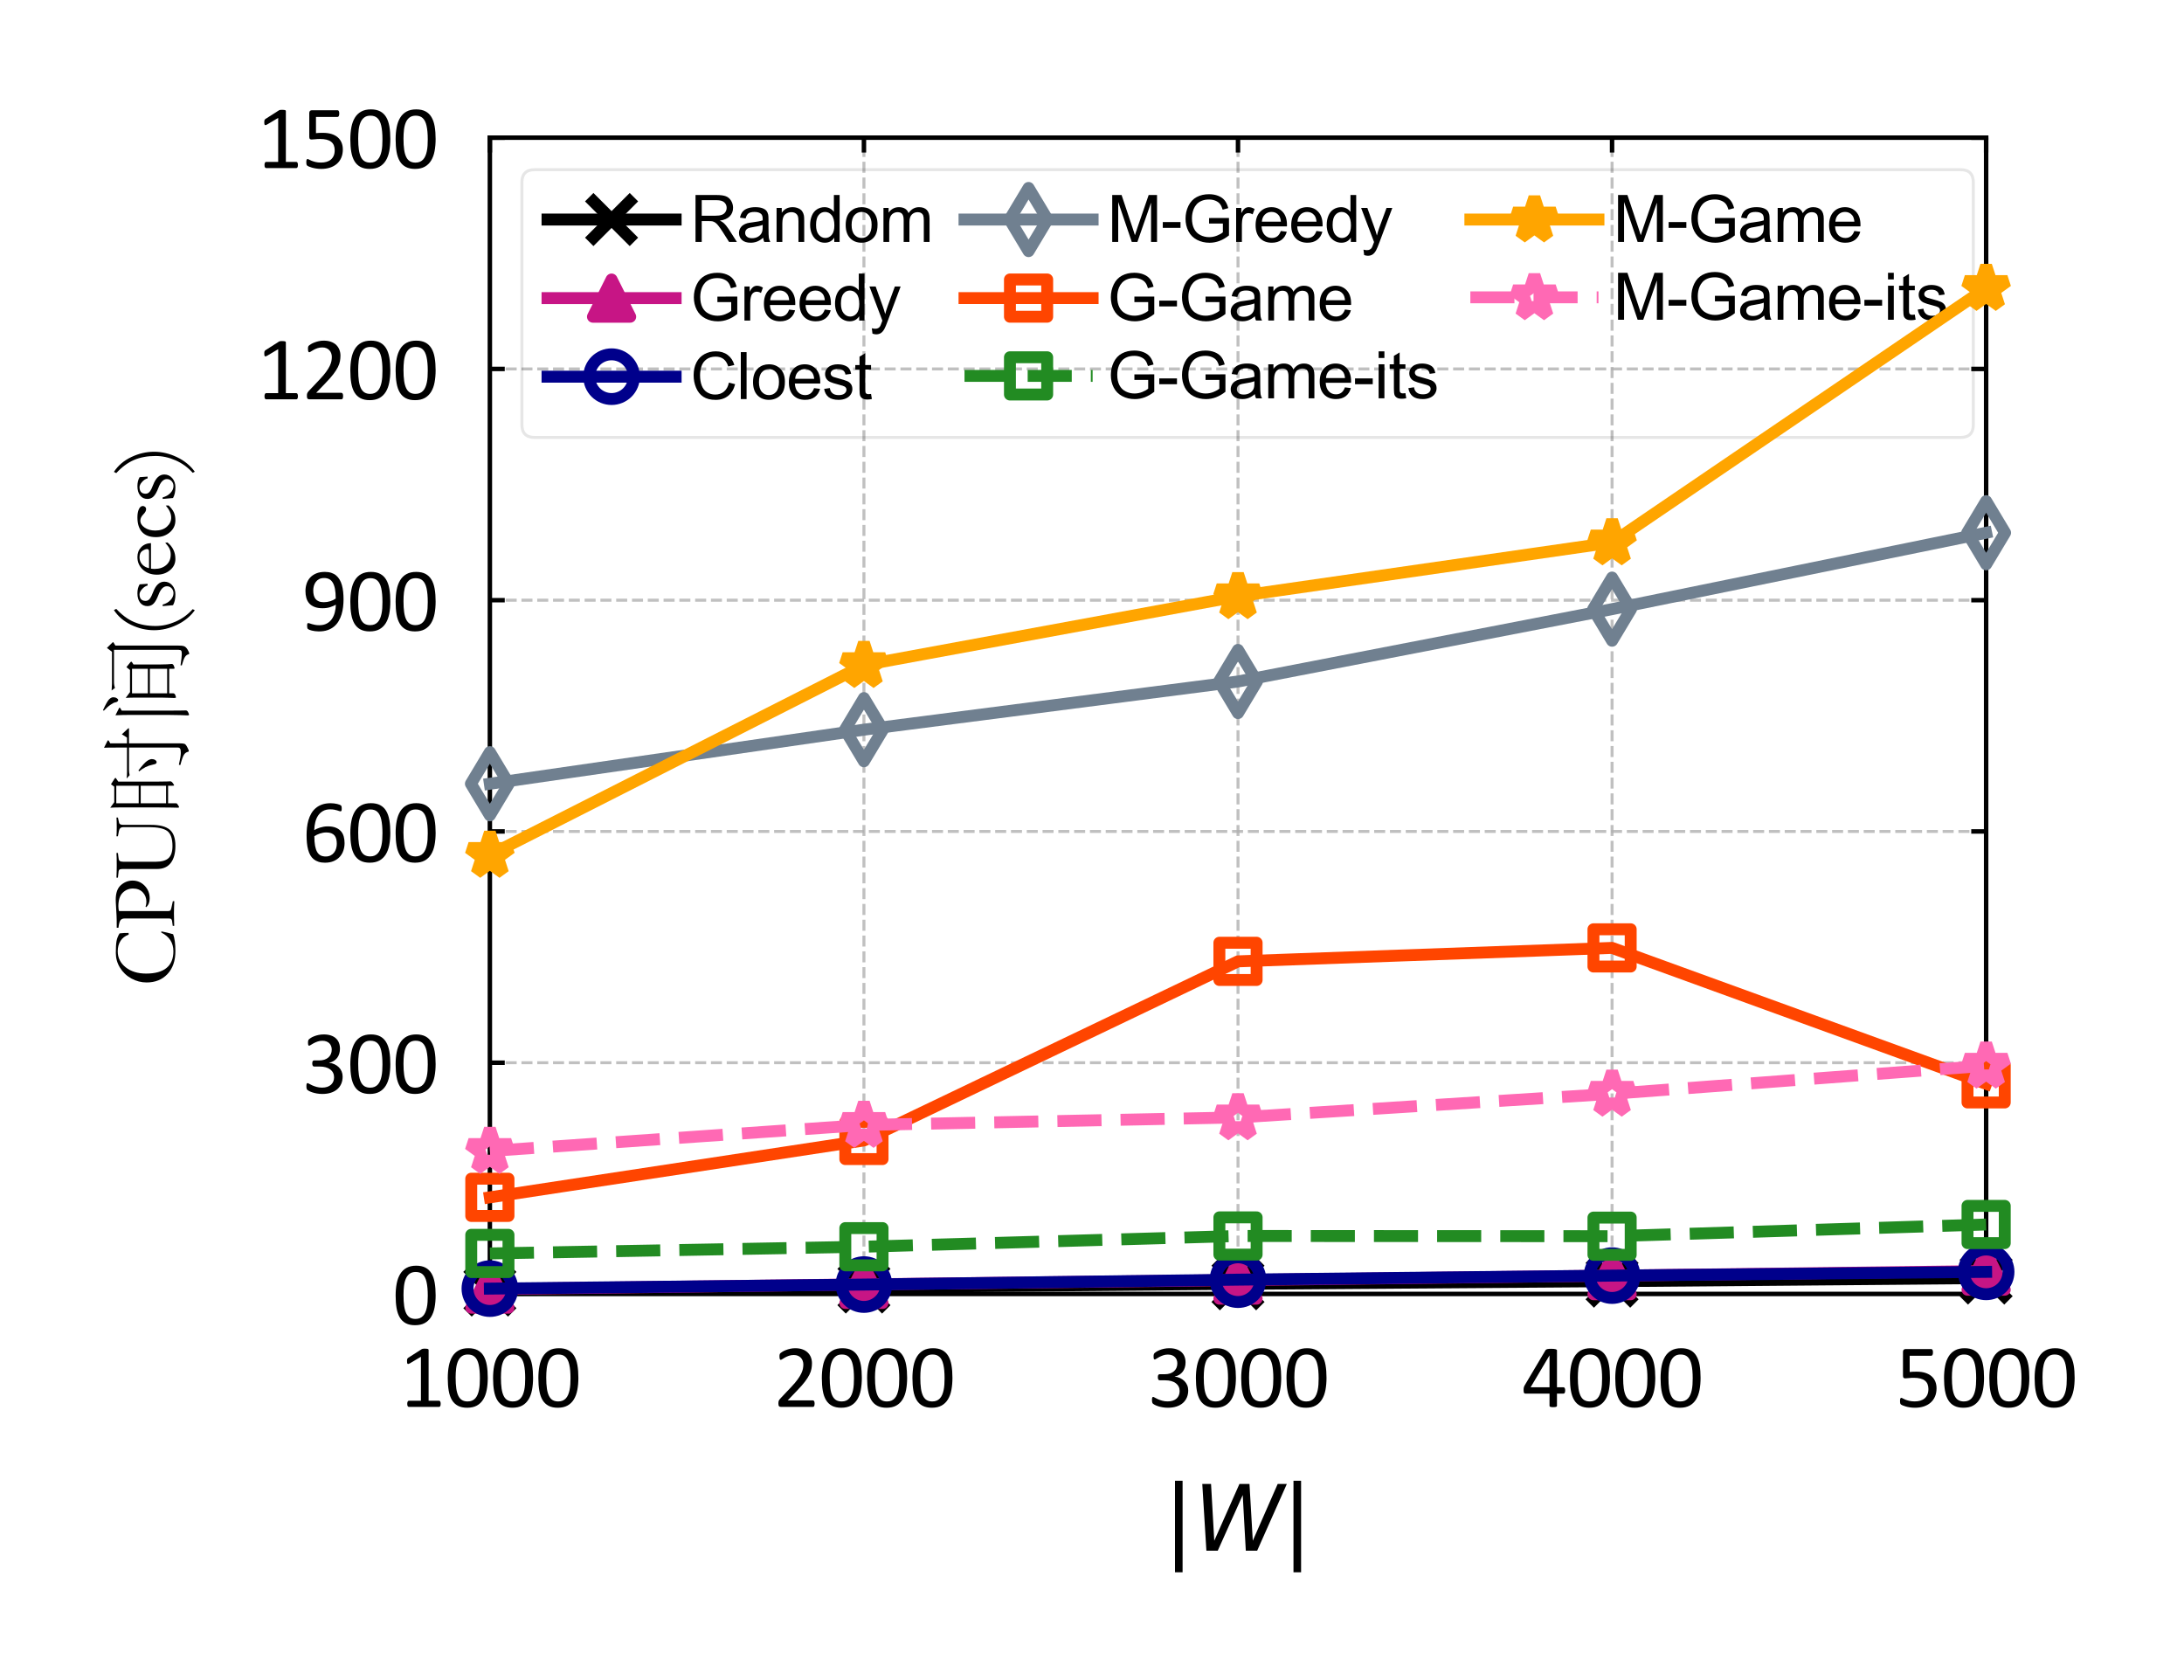 <?xml version="1.0" encoding="utf-8" standalone="no"?>
<!DOCTYPE svg PUBLIC "-//W3C//DTD SVG 1.1//EN"
  "http://www.w3.org/Graphics/SVG/1.1/DTD/svg11.dtd">
<svg xmlns:xlink="http://www.w3.org/1999/xlink" width="146.605pt" height="112.764pt" viewBox="0 0 146.605 112.764" xmlns="http://www.w3.org/2000/svg" version="1.1">
 <defs>
  <style type="text/css">*{stroke-linejoin: round; stroke-linecap: butt}</style>
 </defs>
 <g id="figure_1">
  <g id="patch_1">
   <path d="M 0 112.764 
L 146.605 112.764 
L 146.605 0 
L 0 0 
z
" style="fill: #ffffff"/>
  </g>
  <g id="axes_1">
   <g id="patch_2">
    <path d="M 32.883 86.856 
L 133.323 86.856 
L 133.323 9.24 
L 32.883 9.24 
z
" style="fill: #ffffff"/>
   </g>
   <g id="matplotlib.axis_1">
    <g id="xtick_1">
     <g id="line2d_1">
      <path d="M 32.883 86.856 
L 32.883 9.24 
" clip-path="url(#pe451ae0976)" style="fill: none; stroke-dasharray: 0.74,0.32; stroke-dashoffset: 0; stroke: #b0b0b0; stroke-opacity: 0.8; stroke-width: 0.2"/>
     </g>
     <g id="line2d_2">
      <defs>
       <path id="mfaa10e3df4" d="M 0 0 
L 0 -1 
" style="stroke: #000000; stroke-width: 0.3"/>
      </defs>
      <g>
       <use xlink:href="#mfaa10e3df4" x="32.883" y="86.856" style="stroke: #000000; stroke-width: 0.3"/>
      </g>
     </g>
     <g id="line2d_3">
      <defs>
       <path id="m5ce1517433" d="M 0 0 
L 0 1 
" style="stroke: #000000; stroke-width: 0.3"/>
      </defs>
      <g>
       <use xlink:href="#m5ce1517433" x="32.883" y="9.24" style="stroke: #000000; stroke-width: 0.3"/>
      </g>
     </g>
     <g id="text_1">
      <!-- 1000 -->
      <g transform="translate(26.8 94.437)scale(0.06 -0.06)">
       <defs>
        <path id="Calibri-31" d="M 2897 213 
Q 2897 153 2887 112 
Q 2878 72 2862 47 
Q 2847 22 2826 11 
Q 2806 0 2784 0 
L 672 0 
Q 650 0 631 11 
Q 613 22 595 47 
Q 578 72 568 112 
Q 559 153 559 213 
Q 559 269 568 309 
Q 578 350 592 376 
Q 606 403 626 417 
Q 647 431 672 431 
L 1516 431 
L 1516 3506 
L 734 3041 
Q 675 3009 639 3003 
Q 603 2997 581 3017 
Q 559 3038 551 3084 
Q 544 3131 544 3203 
Q 544 3256 548 3293 
Q 553 3331 562 3356 
Q 572 3381 589 3400 
Q 606 3419 634 3438 
L 1566 4034 
Q 1578 4044 1597 4050 
Q 1616 4056 1644 4062 
Q 1672 4069 1709 4070 
Q 1747 4072 1803 4072 
Q 1878 4072 1928 4065 
Q 1978 4059 2006 4048 
Q 2034 4038 2043 4020 
Q 2053 4003 2053 3984 
L 2053 431 
L 2784 431 
Q 2809 431 2831 417 
Q 2853 403 2867 376 
Q 2881 350 2889 309 
Q 2897 269 2897 213 
z
" transform="scale(0.016)"/>
        <path id="Calibri-30" d="M 3022 2031 
Q 3022 1566 2948 1181 
Q 2875 797 2704 520 
Q 2534 244 2259 92 
Q 1984 -59 1581 -59 
Q 1200 -59 939 77 
Q 678 213 518 477 
Q 359 741 292 1127 
Q 225 1513 225 2013 
Q 225 2475 300 2861 
Q 375 3247 544 3523 
Q 713 3800 988 3951 
Q 1263 4103 1663 4103 
Q 2047 4103 2308 3967 
Q 2569 3831 2728 3567 
Q 2888 3303 2955 2917 
Q 3022 2531 3022 2031 
z
M 2472 1994 
Q 2472 2297 2450 2537 
Q 2428 2778 2386 2962 
Q 2344 3147 2276 3280 
Q 2209 3413 2115 3498 
Q 2022 3584 1901 3623 
Q 1781 3663 1631 3663 
Q 1366 3663 1200 3538 
Q 1034 3413 939 3194 
Q 844 2975 809 2681 
Q 775 2388 775 2050 
Q 775 1597 822 1280 
Q 869 963 970 763 
Q 1072 563 1230 472 
Q 1388 381 1613 381 
Q 1788 381 1920 437 
Q 2053 494 2148 598 
Q 2244 703 2306 850 
Q 2369 997 2406 1175 
Q 2444 1353 2458 1561 
Q 2472 1769 2472 1994 
z
" transform="scale(0.016)"/>
       </defs>
       <use xlink:href="#Calibri-31"/>
       <use xlink:href="#Calibri-30" x="50.684"/>
       <use xlink:href="#Calibri-30" x="101.367"/>
       <use xlink:href="#Calibri-30" x="152.051"/>
      </g>
     </g>
    </g>
    <g id="xtick_2">
     <g id="line2d_4">
      <path d="M 57.993 86.856 
L 57.993 9.24 
" clip-path="url(#pe451ae0976)" style="fill: none; stroke-dasharray: 0.74,0.32; stroke-dashoffset: 0; stroke: #b0b0b0; stroke-opacity: 0.8; stroke-width: 0.2"/>
     </g>
     <g id="line2d_5">
      <g>
       <use xlink:href="#mfaa10e3df4" x="57.993" y="86.856" style="stroke: #000000; stroke-width: 0.3"/>
      </g>
     </g>
     <g id="line2d_6">
      <g>
       <use xlink:href="#m5ce1517433" x="57.993" y="9.24" style="stroke: #000000; stroke-width: 0.3"/>
      </g>
     </g>
     <g id="text_2">
      <!-- 2000 -->
      <g transform="translate(51.91 94.437)scale(0.06 -0.06)">
       <defs>
        <path id="Calibri-32" d="M 2888 231 
Q 2888 175 2880 131 
Q 2872 88 2858 58 
Q 2844 28 2820 14 
Q 2797 0 2769 0 
L 534 0 
Q 491 0 458 11 
Q 425 22 401 47 
Q 378 72 367 119 
Q 356 166 356 234 
Q 356 297 361 344 
Q 366 391 381 427 
Q 397 463 420 498 
Q 444 534 481 575 
L 1266 1406 
Q 1538 1694 1702 1922 
Q 1866 2150 1955 2337 
Q 2044 2525 2072 2678 
Q 2100 2831 2100 2966 
Q 2100 3100 2056 3220 
Q 2013 3341 1930 3431 
Q 1847 3522 1722 3575 
Q 1597 3628 1434 3628 
Q 1244 3628 1092 3575 
Q 941 3522 827 3459 
Q 713 3397 636 3344 
Q 559 3291 522 3291 
Q 500 3291 483 3303 
Q 466 3316 455 3344 
Q 444 3372 437 3419 
Q 431 3466 431 3531 
Q 431 3578 434 3612 
Q 438 3647 445 3672 
Q 453 3697 465 3719 
Q 478 3741 515 3773 
Q 553 3806 645 3862 
Q 738 3919 877 3973 
Q 1016 4028 1183 4065 
Q 1350 4103 1534 4103 
Q 1828 4103 2048 4020 
Q 2269 3938 2414 3794 
Q 2559 3650 2631 3459 
Q 2703 3269 2703 3053 
Q 2703 2859 2668 2667 
Q 2634 2475 2523 2251 
Q 2413 2028 2203 1754 
Q 1994 1481 1647 1125 
L 1006 456 
L 2766 456 
Q 2791 456 2814 442 
Q 2838 428 2855 400 
Q 2872 372 2880 330 
Q 2888 288 2888 231 
z
" transform="scale(0.016)"/>
       </defs>
       <use xlink:href="#Calibri-32"/>
       <use xlink:href="#Calibri-30" x="50.684"/>
       <use xlink:href="#Calibri-30" x="101.367"/>
       <use xlink:href="#Calibri-30" x="152.051"/>
      </g>
     </g>
    </g>
    <g id="xtick_3">
     <g id="line2d_7">
      <path d="M 83.103 86.856 
L 83.103 9.24 
" clip-path="url(#pe451ae0976)" style="fill: none; stroke-dasharray: 0.74,0.32; stroke-dashoffset: 0; stroke: #b0b0b0; stroke-opacity: 0.8; stroke-width: 0.2"/>
     </g>
     <g id="line2d_8">
      <g>
       <use xlink:href="#mfaa10e3df4" x="83.103" y="86.856" style="stroke: #000000; stroke-width: 0.3"/>
      </g>
     </g>
     <g id="line2d_9">
      <g>
       <use xlink:href="#m5ce1517433" x="83.103" y="9.24" style="stroke: #000000; stroke-width: 0.3"/>
      </g>
     </g>
     <g id="text_3">
      <!-- 3000 -->
      <g transform="translate(77.02 94.437)scale(0.06 -0.06)">
       <defs>
        <path id="Calibri-33" d="M 2856 1156 
Q 2856 878 2759 654 
Q 2663 431 2481 272 
Q 2300 113 2034 27 
Q 1769 -59 1434 -59 
Q 1231 -59 1054 -26 
Q 878 6 740 51 
Q 603 97 512 145 
Q 422 194 398 216 
Q 375 238 362 259 
Q 350 281 340 312 
Q 331 344 326 389 
Q 322 434 322 500 
Q 322 613 344 656 
Q 366 700 406 700 
Q 434 700 517 650 
Q 600 600 729 542 
Q 859 484 1032 434 
Q 1206 384 1419 384 
Q 1625 384 1781 437 
Q 1938 491 2044 587 
Q 2150 684 2203 817 
Q 2256 950 2256 1106 
Q 2256 1278 2189 1415 
Q 2122 1553 1992 1653 
Q 1863 1753 1673 1806 
Q 1484 1859 1244 1859 
L 859 1859 
Q 834 1859 811 1870 
Q 788 1881 770 1906 
Q 753 1931 742 1972 
Q 731 2013 731 2078 
Q 731 2138 740 2177 
Q 750 2216 767 2239 
Q 784 2263 806 2273 
Q 828 2284 856 2284 
L 1209 2284 
Q 1416 2284 1580 2337 
Q 1744 2391 1858 2491 
Q 1972 2591 2033 2730 
Q 2094 2869 2094 3041 
Q 2094 3166 2053 3280 
Q 2013 3394 1931 3478 
Q 1850 3563 1723 3611 
Q 1597 3659 1431 3659 
Q 1250 3659 1098 3604 
Q 947 3550 828 3487 
Q 709 3425 631 3370 
Q 553 3316 522 3316 
Q 500 3316 483 3323 
Q 466 3331 455 3354 
Q 444 3378 439 3420 
Q 434 3463 434 3531 
Q 434 3578 437 3614 
Q 441 3650 450 3676 
Q 459 3703 471 3725 
Q 484 3747 514 3776 
Q 544 3806 634 3862 
Q 725 3919 858 3973 
Q 991 4028 1164 4065 
Q 1338 4103 1538 4103 
Q 1819 4103 2031 4031 
Q 2244 3959 2386 3828 
Q 2528 3697 2598 3514 
Q 2669 3331 2669 3109 
Q 2669 2919 2619 2755 
Q 2569 2591 2472 2464 
Q 2375 2338 2234 2248 
Q 2094 2159 1909 2125 
L 1909 2119 
Q 2119 2097 2292 2014 
Q 2466 1931 2591 1806 
Q 2716 1681 2786 1514 
Q 2856 1347 2856 1156 
z
" transform="scale(0.016)"/>
       </defs>
       <use xlink:href="#Calibri-33"/>
       <use xlink:href="#Calibri-30" x="50.684"/>
       <use xlink:href="#Calibri-30" x="101.367"/>
       <use xlink:href="#Calibri-30" x="152.051"/>
      </g>
     </g>
    </g>
    <g id="xtick_4">
     <g id="line2d_10">
      <path d="M 108.213 86.856 
L 108.213 9.24 
" clip-path="url(#pe451ae0976)" style="fill: none; stroke-dasharray: 0.74,0.32; stroke-dashoffset: 0; stroke: #b0b0b0; stroke-opacity: 0.8; stroke-width: 0.2"/>
     </g>
     <g id="line2d_11">
      <g>
       <use xlink:href="#mfaa10e3df4" x="108.213" y="86.856" style="stroke: #000000; stroke-width: 0.3"/>
      </g>
     </g>
     <g id="line2d_12">
      <g>
       <use xlink:href="#m5ce1517433" x="108.213" y="9.24" style="stroke: #000000; stroke-width: 0.3"/>
      </g>
     </g>
     <g id="text_4">
      <!-- 4000 -->
      <g transform="translate(102.13 94.437)scale(0.06 -0.06)">
       <defs>
        <path id="Calibri-34" d="M 3059 1150 
Q 3059 1047 3028 987 
Q 2997 928 2941 928 
L 2484 928 
L 2484 78 
Q 2484 53 2471 36 
Q 2459 19 2428 6 
Q 2397 -6 2347 -12 
Q 2297 -19 2219 -19 
Q 2144 -19 2094 -12 
Q 2044 -6 2014 6 
Q 1984 19 1973 36 
Q 1963 53 1963 78 
L 1963 928 
L 294 928 
Q 256 928 231 937 
Q 206 947 186 972 
Q 166 997 158 1044 
Q 150 1091 150 1166 
Q 150 1225 153 1272 
Q 156 1319 165 1358 
Q 175 1397 190 1433 
Q 206 1469 228 1509 
L 1684 3966 
Q 1700 3991 1729 4009 
Q 1759 4028 1806 4040 
Q 1853 4053 1922 4058 
Q 1991 4063 2084 4063 
Q 2188 4063 2264 4055 
Q 2341 4047 2387 4034 
Q 2434 4022 2459 4001 
Q 2484 3981 2484 3953 
L 2484 1372 
L 2941 1372 
Q 2994 1372 3026 1317 
Q 3059 1263 3059 1150 
z
M 1963 3591 
L 1956 3591 
L 641 1372 
L 1963 1372 
L 1963 3591 
z
" transform="scale(0.016)"/>
       </defs>
       <use xlink:href="#Calibri-34"/>
       <use xlink:href="#Calibri-30" x="50.684"/>
       <use xlink:href="#Calibri-30" x="101.367"/>
       <use xlink:href="#Calibri-30" x="152.051"/>
      </g>
     </g>
    </g>
    <g id="xtick_5">
     <g id="line2d_13">
      <path d="M 133.323 86.856 
L 133.323 9.24 
" clip-path="url(#pe451ae0976)" style="fill: none; stroke-dasharray: 0.74,0.32; stroke-dashoffset: 0; stroke: #b0b0b0; stroke-opacity: 0.8; stroke-width: 0.2"/>
     </g>
     <g id="line2d_14">
      <g>
       <use xlink:href="#mfaa10e3df4" x="133.323" y="86.856" style="stroke: #000000; stroke-width: 0.3"/>
      </g>
     </g>
     <g id="line2d_15">
      <g>
       <use xlink:href="#m5ce1517433" x="133.323" y="9.24" style="stroke: #000000; stroke-width: 0.3"/>
      </g>
     </g>
     <g id="text_5">
      <!-- 5000 -->
      <g transform="translate(127.24 94.437)scale(0.06 -0.06)">
       <defs>
        <path id="Calibri-35" d="M 2869 1300 
Q 2869 975 2759 722 
Q 2650 469 2450 295 
Q 2250 122 1973 31 
Q 1697 -59 1359 -59 
Q 1172 -59 1003 -32 
Q 834 -6 703 33 
Q 572 72 487 109 
Q 403 147 379 169 
Q 356 191 347 209 
Q 338 228 330 254 
Q 322 281 319 322 
Q 316 363 316 419 
Q 316 472 320 514 
Q 325 556 337 582 
Q 350 609 367 621 
Q 384 634 406 634 
Q 438 634 503 595 
Q 569 556 680 511 
Q 791 466 955 425 
Q 1119 384 1344 384 
Q 1553 384 1728 434 
Q 1903 484 2029 590 
Q 2156 697 2228 858 
Q 2300 1019 2300 1250 
Q 2300 1444 2239 1592 
Q 2178 1741 2051 1839 
Q 1925 1938 1731 1986 
Q 1538 2034 1269 2034 
Q 1078 2034 940 2015 
Q 803 1997 684 1997 
Q 597 1997 559 2037 
Q 522 2078 522 2194 
L 522 3841 
Q 522 3944 570 3994 
Q 619 4044 709 4044 
L 2500 4044 
Q 2525 4044 2548 4030 
Q 2572 4016 2587 3987 
Q 2603 3959 2611 3915 
Q 2619 3872 2619 3813 
Q 2619 3700 2587 3637 
Q 2556 3575 2500 3575 
L 991 3575 
L 991 2441 
Q 1100 2456 1214 2459 
Q 1328 2463 1478 2463 
Q 1825 2463 2084 2380 
Q 2344 2297 2517 2145 
Q 2691 1994 2780 1778 
Q 2869 1563 2869 1300 
z
" transform="scale(0.016)"/>
       </defs>
       <use xlink:href="#Calibri-35"/>
       <use xlink:href="#Calibri-30" x="50.684"/>
       <use xlink:href="#Calibri-30" x="101.367"/>
       <use xlink:href="#Calibri-30" x="152.051"/>
      </g>
     </g>
    </g>
    <g id="text_6">
     <!-- $|W|$ -->
     <g transform="translate(78.093 104.124)scale(0.06 -0.06)">
      <defs>
       <path id="DejaVuSans-7c" d="M 1344 4891 
L 1344 -1509 
L 813 -1509 
L 813 4891 
L 1344 4891 
z
" transform="scale(0.016)"/>
       <path id="DejaVuSans-Oblique-57" d="M 616 4666 
L 1228 4666 
L 1453 697 
L 3213 4666 
L 3916 4666 
L 4147 697 
L 5888 4666 
L 6528 4666 
L 4453 0 
L 3659 0 
L 3444 3891 
L 1697 0 
L 903 0 
L 616 4666 
z
" transform="scale(0.016)"/>
      </defs>
      <use xlink:href="#DejaVuSans-7c" transform="translate(0 0.578)"/>
      <use xlink:href="#DejaVuSans-Oblique-57" transform="translate(33.691 0.578)"/>
      <use xlink:href="#DejaVuSans-7c" transform="translate(132.568 0.578)"/>
     </g>
    </g>
   </g>
   <g id="matplotlib.axis_2">
    <g id="ytick_1">
     <g id="line2d_16">
      <path d="M 32.883 86.856 
L 133.323 86.856 
" clip-path="url(#pe451ae0976)" style="fill: none; stroke-dasharray: 0.74,0.32; stroke-dashoffset: 0; stroke: #b0b0b0; stroke-opacity: 0.8; stroke-width: 0.2"/>
     </g>
     <g id="line2d_17">
      <defs>
       <path id="m664a6b91d7" d="M 0 0 
L 1 0 
" style="stroke: #000000; stroke-width: 0.3"/>
      </defs>
      <g>
       <use xlink:href="#m664a6b91d7" x="32.883" y="86.856" style="stroke: #000000; stroke-width: 0.3"/>
      </g>
     </g>
     <g id="line2d_18">
      <defs>
       <path id="me63409391e" d="M 0 0 
L -1 0 
" style="stroke: #000000; stroke-width: 0.3"/>
      </defs>
      <g>
       <use xlink:href="#me63409391e" x="133.323" y="86.856" style="stroke: #000000; stroke-width: 0.3"/>
      </g>
     </g>
     <g id="text_7">
      <!-- 0 -->
      <g transform="translate(26.342 88.897)scale(0.06 -0.06)">
       <use xlink:href="#Calibri-30"/>
      </g>
     </g>
    </g>
    <g id="ytick_2">
     <g id="line2d_19">
      <path d="M 32.883 71.333 
L 133.323 71.333 
" clip-path="url(#pe451ae0976)" style="fill: none; stroke-dasharray: 0.74,0.32; stroke-dashoffset: 0; stroke: #b0b0b0; stroke-opacity: 0.8; stroke-width: 0.2"/>
     </g>
     <g id="line2d_20">
      <g>
       <use xlink:href="#m664a6b91d7" x="32.883" y="71.333" style="stroke: #000000; stroke-width: 0.3"/>
      </g>
     </g>
     <g id="line2d_21">
      <g>
       <use xlink:href="#me63409391e" x="133.323" y="71.333" style="stroke: #000000; stroke-width: 0.3"/>
      </g>
     </g>
     <g id="text_8">
      <!-- 300 -->
      <g transform="translate(20.259 73.374)scale(0.06 -0.06)">
       <use xlink:href="#Calibri-33"/>
       <use xlink:href="#Calibri-30" x="50.684"/>
       <use xlink:href="#Calibri-30" x="101.367"/>
      </g>
     </g>
    </g>
    <g id="ytick_3">
     <g id="line2d_22">
      <path d="M 32.883 55.81 
L 133.323 55.81 
" clip-path="url(#pe451ae0976)" style="fill: none; stroke-dasharray: 0.74,0.32; stroke-dashoffset: 0; stroke: #b0b0b0; stroke-opacity: 0.8; stroke-width: 0.2"/>
     </g>
     <g id="line2d_23">
      <g>
       <use xlink:href="#m664a6b91d7" x="32.883" y="55.81" style="stroke: #000000; stroke-width: 0.3"/>
      </g>
     </g>
     <g id="line2d_24">
      <g>
       <use xlink:href="#me63409391e" x="133.323" y="55.81" style="stroke: #000000; stroke-width: 0.3"/>
      </g>
     </g>
     <g id="text_9">
      <!-- 600 -->
      <g transform="translate(20.259 57.851)scale(0.06 -0.06)">
       <defs>
        <path id="Calibri-36" d="M 2991 1309 
Q 2991 1044 2909 795 
Q 2828 547 2659 358 
Q 2491 169 2231 55 
Q 1972 -59 1619 -59 
Q 1366 -59 1172 3 
Q 978 66 834 181 
Q 691 297 595 465 
Q 500 634 442 850 
Q 384 1066 359 1322 
Q 334 1578 334 1872 
Q 334 2131 362 2397 
Q 391 2663 462 2909 
Q 534 3156 657 3373 
Q 781 3591 967 3752 
Q 1153 3913 1412 4006 
Q 1672 4100 2016 4100 
Q 2131 4100 2250 4086 
Q 2369 4072 2469 4048 
Q 2569 4025 2637 3997 
Q 2706 3969 2728 3951 
Q 2750 3934 2761 3914 
Q 2772 3894 2778 3870 
Q 2784 3847 2787 3817 
Q 2791 3788 2791 3744 
Q 2791 3688 2789 3647 
Q 2788 3606 2777 3581 
Q 2766 3556 2748 3543 
Q 2731 3531 2703 3531 
Q 2669 3531 2609 3553 
Q 2550 3575 2465 3601 
Q 2381 3628 2261 3650 
Q 2141 3672 1981 3672 
Q 1691 3672 1481 3553 
Q 1272 3434 1139 3234 
Q 1006 3034 942 2770 
Q 878 2506 869 2219 
Q 950 2266 1051 2312 
Q 1153 2359 1273 2396 
Q 1394 2434 1528 2457 
Q 1663 2481 1816 2481 
Q 2144 2481 2369 2392 
Q 2594 2303 2733 2145 
Q 2872 1988 2931 1773 
Q 2991 1559 2991 1309 
z
M 2447 1259 
Q 2447 1441 2411 1589 
Q 2375 1738 2290 1841 
Q 2206 1944 2065 2000 
Q 1925 2056 1719 2056 
Q 1603 2056 1487 2036 
Q 1372 2016 1264 1980 
Q 1156 1944 1057 1895 
Q 959 1847 878 1791 
Q 878 1388 929 1116 
Q 981 844 1079 680 
Q 1178 516 1325 445 
Q 1472 375 1669 375 
Q 1869 375 2016 450 
Q 2163 525 2259 651 
Q 2356 778 2401 936 
Q 2447 1094 2447 1259 
z
" transform="scale(0.016)"/>
       </defs>
       <use xlink:href="#Calibri-36"/>
       <use xlink:href="#Calibri-30" x="50.684"/>
       <use xlink:href="#Calibri-30" x="101.367"/>
      </g>
     </g>
    </g>
    <g id="ytick_4">
     <g id="line2d_25">
      <path d="M 32.883 40.287 
L 133.323 40.287 
" clip-path="url(#pe451ae0976)" style="fill: none; stroke-dasharray: 0.74,0.32; stroke-dashoffset: 0; stroke: #b0b0b0; stroke-opacity: 0.8; stroke-width: 0.2"/>
     </g>
     <g id="line2d_26">
      <g>
       <use xlink:href="#m664a6b91d7" x="32.883" y="40.287" style="stroke: #000000; stroke-width: 0.3"/>
      </g>
     </g>
     <g id="line2d_27">
      <g>
       <use xlink:href="#me63409391e" x="133.323" y="40.287" style="stroke: #000000; stroke-width: 0.3"/>
      </g>
     </g>
     <g id="text_10">
      <!-- 900 -->
      <g transform="translate(20.259 42.327)scale(0.06 -0.06)">
       <defs>
        <path id="Calibri-39" d="M 2919 2181 
Q 2919 1919 2887 1650 
Q 2856 1381 2781 1132 
Q 2706 884 2579 667 
Q 2453 450 2261 287 
Q 2069 125 1805 33 
Q 1541 -59 1191 -59 
Q 1056 -59 929 -42 
Q 803 -25 701 0 
Q 600 25 531 53 
Q 463 81 431 109 
Q 400 138 386 186 
Q 372 234 372 316 
Q 372 384 376 425 
Q 381 466 390 487 
Q 400 509 417 517 
Q 434 525 459 525 
Q 494 525 556 501 
Q 619 478 714 450 
Q 809 422 937 398 
Q 1066 375 1225 375 
Q 1528 375 1745 492 
Q 1963 609 2100 806 
Q 2238 1003 2306 1262 
Q 2375 1522 2381 1809 
Q 2216 1713 1984 1638 
Q 1753 1563 1453 1563 
Q 1116 1563 886 1655 
Q 656 1747 517 1906 
Q 378 2066 317 2284 
Q 256 2503 256 2763 
Q 256 3031 334 3273 
Q 413 3516 578 3700 
Q 744 3884 1000 3993 
Q 1256 4103 1613 4103 
Q 1866 4103 2061 4039 
Q 2256 3975 2400 3854 
Q 2544 3734 2644 3564 
Q 2744 3394 2805 3178 
Q 2866 2963 2892 2711 
Q 2919 2459 2919 2181 
z
M 2372 2241 
Q 2372 2641 2319 2914 
Q 2266 3188 2162 3356 
Q 2059 3525 1909 3600 
Q 1759 3675 1563 3675 
Q 1359 3675 1215 3601 
Q 1072 3528 980 3404 
Q 888 3281 844 3125 
Q 800 2969 800 2803 
Q 800 2619 839 2466 
Q 878 2313 965 2206 
Q 1053 2100 1193 2042 
Q 1334 1984 1541 1984 
Q 1775 1984 1994 2054 
Q 2213 2125 2372 2241 
z
" transform="scale(0.016)"/>
       </defs>
       <use xlink:href="#Calibri-39"/>
       <use xlink:href="#Calibri-30" x="50.684"/>
       <use xlink:href="#Calibri-30" x="101.367"/>
      </g>
     </g>
    </g>
    <g id="ytick_5">
     <g id="line2d_28">
      <path d="M 32.883 24.764 
L 133.323 24.764 
" clip-path="url(#pe451ae0976)" style="fill: none; stroke-dasharray: 0.74,0.32; stroke-dashoffset: 0; stroke: #b0b0b0; stroke-opacity: 0.8; stroke-width: 0.2"/>
     </g>
     <g id="line2d_29">
      <g>
       <use xlink:href="#m664a6b91d7" x="32.883" y="24.764" style="stroke: #000000; stroke-width: 0.3"/>
      </g>
     </g>
     <g id="line2d_30">
      <g>
       <use xlink:href="#me63409391e" x="133.323" y="24.764" style="stroke: #000000; stroke-width: 0.3"/>
      </g>
     </g>
     <g id="text_11">
      <!-- 1200 -->
      <g transform="translate(17.218 26.804)scale(0.06 -0.06)">
       <use xlink:href="#Calibri-31"/>
       <use xlink:href="#Calibri-32" x="50.684"/>
       <use xlink:href="#Calibri-30" x="101.367"/>
       <use xlink:href="#Calibri-30" x="152.051"/>
      </g>
     </g>
    </g>
    <g id="ytick_6">
     <g id="line2d_31">
      <path d="M 32.883 9.24 
L 133.323 9.24 
" clip-path="url(#pe451ae0976)" style="fill: none; stroke-dasharray: 0.74,0.32; stroke-dashoffset: 0; stroke: #b0b0b0; stroke-opacity: 0.8; stroke-width: 0.2"/>
     </g>
     <g id="line2d_32">
      <g>
       <use xlink:href="#m664a6b91d7" x="32.883" y="9.24" style="stroke: #000000; stroke-width: 0.3"/>
      </g>
     </g>
     <g id="line2d_33">
      <g>
       <use xlink:href="#me63409391e" x="133.323" y="9.24" style="stroke: #000000; stroke-width: 0.3"/>
      </g>
     </g>
     <g id="text_12">
      <!-- 1500 -->
      <g transform="translate(17.218 11.281)scale(0.06 -0.06)">
       <use xlink:href="#Calibri-31"/>
       <use xlink:href="#Calibri-35" x="50.684"/>
       <use xlink:href="#Calibri-30" x="101.367"/>
       <use xlink:href="#Calibri-30" x="152.051"/>
      </g>
     </g>
    </g>
    <g id="text_13">
     <!-- CPU时间(secs) -->
     <g transform="translate(11.676 66.211)rotate(-90)scale(0.06 -0.06)">
      <defs>
       <path id="STSong-43" d="M 3846 883 
Q 3776 493 3648 58 
Q 3238 -102 2458 -102 
Q 1453 -102 864 451 
Q 275 1005 275 1914 
Q 275 2470 553 2976 
Q 832 3482 1309 3773 
Q 1786 4064 2336 4064 
Q 2899 4064 3174 4013 
Q 3450 3962 3706 3802 
Q 3744 3494 3738 3168 
L 3616 3168 
Q 3488 3539 3184 3734 
Q 2880 3930 2451 3930 
Q 1779 3930 1337 3376 
Q 896 2822 896 1946 
Q 896 998 1289 518 
Q 1683 38 2458 38 
Q 3347 38 3763 883 
L 3846 883 
z
" transform="scale(0.016)"/>
       <path id="STSong-50" d="M 134 4000 
Q 755 4000 979 4013 
L 1888 4064 
Q 1990 4070 2086 4070 
Q 2803 4070 3116 3705 
Q 3430 3341 3430 2893 
Q 3430 2394 3068 2045 
Q 2707 1696 2182 1696 
Q 1779 1696 1568 1946 
L 1606 1984 
Q 1773 1926 1952 1926 
Q 2342 1926 2608 2179 
Q 2874 2432 2874 2867 
Q 2874 3290 2576 3587 
Q 2278 3885 1638 3885 
Q 1414 3885 1299 3834 
L 1299 390 
Q 1299 294 1340 252 
Q 1382 211 1523 179 
L 1990 77 
L 1990 -26 
Q 1453 0 1126 0 
Q 902 0 262 -19 
L 262 83 
L 621 134 
Q 717 154 749 205 
Q 781 256 781 378 
L 781 3430 
Q 781 3674 630 3757 
Q 480 3840 134 3878 
L 134 4000 
z
" transform="scale(0.016)"/>
       <path id="STSong-55" d="M 1843 4019 
L 1843 3917 
L 1440 3866 
Q 1325 3853 1277 3779 
Q 1229 3706 1229 3546 
L 1229 1261 
Q 1229 646 1485 374 
Q 1741 102 2323 102 
Q 3104 102 3376 464 
Q 3648 826 3648 1766 
L 3648 3539 
Q 3648 3795 3386 3846 
L 3008 3917 
L 3008 4019 
Q 3162 4000 3661 4000 
Q 4160 4000 4320 4019 
L 4320 3917 
L 3949 3834 
Q 3808 3808 3808 3539 
L 3808 1600 
Q 3808 704 3475 301 
Q 3142 -102 2342 -102 
Q 1562 -102 1142 224 
Q 723 550 723 1165 
L 723 3565 
Q 723 3718 691 3785 
Q 659 3853 570 3866 
L 115 3917 
L 115 4019 
Q 538 4000 979 4000 
Q 1613 4000 1843 4019 
z
" transform="scale(0.016)"/>
       <path id="STSong-65f6" d="M 6093 3238 
Q 6144 3181 6144 3161 
Q 6144 3142 6061 3142 
L 5082 3142 
L 5082 -384 
Q 5082 -646 5046 -739 
Q 5011 -832 4803 -937 
Q 4595 -1043 4550 -1043 
Q 4506 -1043 4493 -992 
Q 4454 -806 4281 -697 
Q 4109 -589 3565 -448 
L 3584 -346 
Q 4186 -480 4406 -480 
Q 4627 -480 4707 -435 
Q 4787 -390 4787 -282 
L 4787 3142 
L 3232 3142 
Q 3053 3142 2854 3098 
L 2624 3309 
Q 2835 3283 3091 3283 
L 4787 3283 
L 4787 3962 
Q 4787 4742 4774 4890 
L 5229 4659 
Q 5299 4621 5299 4598 
Q 5299 4576 5229 4538 
L 5082 4454 
L 5082 3283 
L 5485 3283 
L 5715 3642 
L 6093 3238 
z
M 2618 4038 
L 2406 3891 
L 2406 1216 
Q 2406 698 2416 486 
Q 2426 275 2426 250 
Q 2426 166 2301 76 
Q 2176 -13 2147 -13 
Q 2118 -13 2118 115 
L 2118 410 
L 890 410 
L 890 -134 
Q 890 -192 867 -214 
Q 845 -237 752 -297 
Q 659 -358 620 -358 
Q 582 -358 582 -262 
Q 582 -166 592 198 
Q 602 563 602 1190 
L 602 3738 
Q 602 4147 582 4454 
L 966 4173 
L 2054 4173 
L 2221 4403 
L 2618 4147 
Q 2669 4109 2669 4089 
Q 2669 4070 2618 4038 
z
M 2118 2464 
L 2118 4032 
L 890 4032 
L 890 2464 
L 2118 2464 
z
M 2118 550 
L 2118 2323 
L 890 2323 
L 890 550 
L 2118 550 
z
M 3187 2483 
Q 3706 2086 3843 1888 
Q 3981 1690 3981 1546 
Q 3981 1402 3913 1306 
Q 3846 1210 3769 1210 
Q 3693 1210 3657 1267 
Q 3622 1325 3584 1510 
Q 3488 1997 3123 2432 
L 3187 2483 
z
" transform="scale(0.016)"/>
       <path id="STSong-95f4" d="M 1152 4960 
Q 1766 4678 1910 4531 
Q 2054 4384 2054 4243 
Q 2054 4102 1990 4000 
Q 1926 3898 1865 3898 
Q 1805 3898 1757 3952 
Q 1709 4006 1696 4108 
Q 1683 4211 1532 4432 
Q 1382 4653 1114 4902 
L 1152 4960 
z
M 5875 4218 
L 5670 4096 
L 5670 -262 
Q 5670 -563 5625 -700 
Q 5581 -838 5389 -953 
Q 5197 -1069 5101 -1069 
Q 5069 -1069 5056 -1011 
Q 5018 -864 4867 -768 
Q 4717 -672 4282 -550 
L 4288 -461 
Q 4883 -550 5075 -550 
Q 5267 -550 5318 -502 
Q 5370 -454 5370 -326 
L 5370 4192 
L 3136 4192 
Q 2886 4192 2707 4122 
L 2528 4358 
Q 2835 4333 2995 4333 
L 5235 4333 
L 5504 4685 
L 5875 4307 
Q 5907 4275 5907 4256 
Q 5907 4237 5875 4218 
z
M 1286 3750 
L 1120 3648 
L 1120 365 
Q 1120 -294 1126 -486 
L 1133 -832 
Q 1133 -934 1001 -995 
Q 870 -1056 828 -1056 
Q 787 -1056 787 -941 
L 806 -442 
Q 819 -141 819 378 
L 819 3149 
Q 819 3578 794 4090 
L 1280 3846 
Q 1331 3821 1331 3801 
Q 1331 3782 1286 3750 
z
M 4493 2925 
L 4346 2829 
L 4346 973 
Q 4346 659 4358 474 
L 4384 160 
Q 4384 58 4253 6 
Q 4122 -45 4083 -45 
Q 4045 -45 4045 38 
L 4045 333 
L 2330 333 
L 2330 58 
Q 2330 -45 2211 -93 
Q 2093 -141 2048 -141 
Q 2003 -141 2003 -19 
L 2016 326 
Q 2029 544 2029 851 
L 2029 2714 
Q 2029 3059 2010 3373 
L 2413 3072 
L 3962 3072 
L 4160 3322 
L 4493 3053 
Q 4544 3008 4544 2982 
Q 4544 2957 4493 2925 
z
M 4045 1824 
L 4045 2931 
L 2330 2931 
L 2330 1824 
L 4045 1824 
z
M 4045 474 
L 4045 1683 
L 2330 1683 
L 2330 474 
L 4045 474 
z
" transform="scale(0.016)"/>
       <path id="STSong-28" d="M 1901 4198 
L 1984 4032 
Q 1350 3450 1068 2797 
Q 787 2144 787 1286 
Q 787 582 1091 -112 
Q 1395 -806 1965 -1312 
L 1888 -1459 
Q 1242 -992 867 -208 
Q 493 576 493 1389 
Q 493 2208 864 2985 
Q 1235 3763 1901 4198 
z
" transform="scale(0.016)"/>
       <path id="STSong-73" d="M 1792 1843 
Q 1734 2061 1536 2233 
Q 1338 2406 1184 2406 
Q 717 2406 717 1978 
Q 717 1805 870 1686 
Q 1024 1568 1338 1453 
Q 2061 1178 2061 672 
Q 2061 339 1805 118 
Q 1549 -102 1171 -102 
Q 710 -102 416 64 
L 352 787 
L 461 787 
Q 550 448 774 240 
Q 998 32 1254 32 
Q 1459 32 1600 163 
Q 1741 294 1741 493 
Q 1741 858 1139 1082 
Q 717 1242 534 1418 
Q 352 1594 352 1850 
Q 352 2176 595 2365 
Q 838 2554 1248 2554 
Q 1613 2554 1875 2400 
L 1914 1843 
L 1792 1843 
z
" transform="scale(0.016)"/>
       <path id="STSong-65" d="M 2477 1606 
L 691 1606 
Q 672 1478 672 1350 
Q 672 851 944 537 
Q 1216 224 1683 224 
Q 1907 224 2092 313 
Q 2278 403 2496 608 
L 2522 454 
Q 2074 -102 1363 -102 
Q 896 -102 582 275 
Q 269 653 269 1190 
Q 269 1779 617 2166 
Q 966 2554 1504 2554 
Q 1914 2554 2186 2294 
Q 2458 2035 2477 1606 
z
M 723 1741 
L 1888 1741 
Q 2061 1741 2061 1875 
Q 2061 2010 1933 2208 
Q 1805 2406 1478 2406 
Q 1197 2406 992 2224 
Q 787 2042 723 1741 
z
" transform="scale(0.016)"/>
       <path id="STSong-63" d="M 2496 570 
L 2502 371 
Q 2266 122 2029 10 
Q 1792 -102 1459 -102 
Q 960 -102 624 288 
Q 288 678 288 1261 
Q 288 1894 640 2224 
Q 992 2554 1670 2554 
Q 2022 2554 2243 2451 
Q 2464 2349 2464 2176 
Q 2464 2086 2403 2016 
Q 2342 1946 2240 1946 
Q 2074 1946 1882 2138 
Q 1670 2349 1440 2349 
Q 1165 2349 957 2051 
Q 749 1754 749 1306 
Q 749 794 1017 493 
Q 1286 192 1651 192 
Q 2067 192 2496 570 
z
" transform="scale(0.016)"/>
       <path id="STSong-29" d="M -38 4198 
Q 627 3763 998 2985 
Q 1370 2208 1370 1389 
Q 1370 576 995 -208 
Q 621 -992 -26 -1459 
L -102 -1312 
Q 467 -806 771 -112 
Q 1075 582 1075 1286 
Q 1075 2144 793 2797 
Q 512 3450 -122 4032 
L -38 4198 
z
" transform="scale(0.016)"/>
      </defs>
      <use xlink:href="#STSong-43"/>
      <use xlink:href="#STSong-50" x="63.5"/>
      <use xlink:href="#STSong-55" x="119.8"/>
      <use xlink:href="#STSong-65f6" x="190.6"/>
      <use xlink:href="#STSong-95f4" x="290.6"/>
      <use xlink:href="#STSong-28" x="390.6"/>
      <use xlink:href="#STSong-73" x="419.8"/>
      <use xlink:href="#STSong-65" x="456.3"/>
      <use xlink:href="#STSong-63" x="498"/>
      <use xlink:href="#STSong-73" x="539.7"/>
      <use xlink:href="#STSong-29" x="576.2"/>
     </g>
    </g>
   </g>
   <g id="patch_3">
    <path d="M 32.883 86.856 
L 32.883 9.24 
" style="fill: none; stroke: #000000; stroke-width: 0.3; stroke-linejoin: miter; stroke-linecap: square"/>
   </g>
   <g id="patch_4">
    <path d="M 133.323 86.856 
L 133.323 9.24 
" style="fill: none; stroke: #000000; stroke-width: 0.3; stroke-linejoin: miter; stroke-linecap: square"/>
   </g>
   <g id="patch_5">
    <path d="M 32.883 86.856 
L 133.323 86.856 
" style="fill: none; stroke: #000000; stroke-width: 0.3; stroke-linejoin: miter; stroke-linecap: square"/>
   </g>
   <g id="patch_6">
    <path d="M 32.883 9.24 
L 133.323 9.24 
" style="fill: none; stroke: #000000; stroke-width: 0.3; stroke-linejoin: miter; stroke-linecap: square"/>
   </g>
   <g id="legend_1">
    <g id="patch_7">
     <path d="M 35.893 29.363 
L 131.603 29.363 
Q 132.463 29.363 132.463 28.503 
L 132.463 12.25 
Q 132.463 11.39 131.603 11.39 
L 35.893 11.39 
Q 35.033 11.39 35.033 12.25 
L 35.033 28.503 
Q 35.033 29.363 35.893 29.363 
L 35.893 29.363 
z
" style="fill: none; opacity: 0.1; stroke: #000000; stroke-width: 0.2; stroke-linejoin: miter"/>
    </g>
    <g id="line2d_34">
     <path d="M 36.753 14.736 
L 41.053 14.736 
L 45.353 14.736 
" style="fill: none; stroke: #000000; stroke-width: 0.8; stroke-linecap: square"/>
     <defs>
      <path id="m37ce423efb" d="M -1.5 1.5 
L 1.5 -1.5 
M -1.5 -1.5 
L 1.5 1.5 
" style="stroke: #000000; stroke-width: 0.8"/>
     </defs>
     <g>
      <use xlink:href="#m37ce423efb" x="41.053" y="14.736" style="fill-opacity: 0; stroke: #000000; stroke-width: 0.8"/>
     </g>
    </g>
    <g id="text_14">
     <!-- Random -->
     <g transform="translate(46.342 16.241)scale(0.043 -0.043)">
      <defs>
       <path id="ArialMT-52" d="M 503 0 
L 503 4581 
L 2534 4581 
Q 3147 4581 3465 4457 
Q 3784 4334 3975 4021 
Q 4166 3709 4166 3331 
Q 4166 2844 3850 2509 
Q 3534 2175 2875 2084 
Q 3116 1969 3241 1856 
Q 3506 1613 3744 1247 
L 4541 0 
L 3778 0 
L 3172 953 
Q 2906 1366 2734 1584 
Q 2563 1803 2427 1890 
Q 2291 1978 2150 2013 
Q 2047 2034 1813 2034 
L 1109 2034 
L 1109 0 
L 503 0 
z
M 1109 2559 
L 2413 2559 
Q 2828 2559 3062 2645 
Q 3297 2731 3419 2920 
Q 3541 3109 3541 3331 
Q 3541 3656 3305 3865 
Q 3069 4075 2559 4075 
L 1109 4075 
L 1109 2559 
z
" transform="scale(0.016)"/>
       <path id="ArialMT-61" d="M 2588 409 
Q 2275 144 1986 34 
Q 1697 -75 1366 -75 
Q 819 -75 525 192 
Q 231 459 231 875 
Q 231 1119 342 1320 
Q 453 1522 633 1644 
Q 813 1766 1038 1828 
Q 1203 1872 1538 1913 
Q 2219 1994 2541 2106 
Q 2544 2222 2544 2253 
Q 2544 2597 2384 2738 
Q 2169 2928 1744 2928 
Q 1347 2928 1158 2789 
Q 969 2650 878 2297 
L 328 2372 
Q 403 2725 575 2942 
Q 747 3159 1072 3276 
Q 1397 3394 1825 3394 
Q 2250 3394 2515 3294 
Q 2781 3194 2906 3042 
Q 3031 2891 3081 2659 
Q 3109 2516 3109 2141 
L 3109 1391 
Q 3109 606 3145 398 
Q 3181 191 3288 0 
L 2700 0 
Q 2613 175 2588 409 
z
M 2541 1666 
Q 2234 1541 1622 1453 
Q 1275 1403 1131 1340 
Q 988 1278 909 1158 
Q 831 1038 831 891 
Q 831 666 1001 516 
Q 1172 366 1500 366 
Q 1825 366 2078 508 
Q 2331 650 2450 897 
Q 2541 1088 2541 1459 
L 2541 1666 
z
" transform="scale(0.016)"/>
       <path id="ArialMT-6e" d="M 422 0 
L 422 3319 
L 928 3319 
L 928 2847 
Q 1294 3394 1984 3394 
Q 2284 3394 2536 3286 
Q 2788 3178 2913 3003 
Q 3038 2828 3088 2588 
Q 3119 2431 3119 2041 
L 3119 0 
L 2556 0 
L 2556 2019 
Q 2556 2363 2490 2533 
Q 2425 2703 2258 2804 
Q 2091 2906 1866 2906 
Q 1506 2906 1245 2678 
Q 984 2450 984 1813 
L 984 0 
L 422 0 
z
" transform="scale(0.016)"/>
       <path id="ArialMT-64" d="M 2575 0 
L 2575 419 
Q 2259 -75 1647 -75 
Q 1250 -75 917 144 
Q 584 363 401 755 
Q 219 1147 219 1656 
Q 219 2153 384 2558 
Q 550 2963 881 3178 
Q 1213 3394 1622 3394 
Q 1922 3394 2156 3267 
Q 2391 3141 2538 2938 
L 2538 4581 
L 3097 4581 
L 3097 0 
L 2575 0 
z
M 797 1656 
Q 797 1019 1065 703 
Q 1334 388 1700 388 
Q 2069 388 2326 689 
Q 2584 991 2584 1609 
Q 2584 2291 2321 2609 
Q 2059 2928 1675 2928 
Q 1300 2928 1048 2622 
Q 797 2316 797 1656 
z
" transform="scale(0.016)"/>
       <path id="ArialMT-6f" d="M 213 1659 
Q 213 2581 725 3025 
Q 1153 3394 1769 3394 
Q 2453 3394 2887 2945 
Q 3322 2497 3322 1706 
Q 3322 1066 3130 698 
Q 2938 331 2570 128 
Q 2203 -75 1769 -75 
Q 1072 -75 642 372 
Q 213 819 213 1659 
z
M 791 1659 
Q 791 1022 1069 705 
Q 1347 388 1769 388 
Q 2188 388 2466 706 
Q 2744 1025 2744 1678 
Q 2744 2294 2464 2611 
Q 2184 2928 1769 2928 
Q 1347 2928 1069 2612 
Q 791 2297 791 1659 
z
" transform="scale(0.016)"/>
       <path id="ArialMT-6d" d="M 422 0 
L 422 3319 
L 925 3319 
L 925 2853 
Q 1081 3097 1340 3245 
Q 1600 3394 1931 3394 
Q 2300 3394 2536 3241 
Q 2772 3088 2869 2813 
Q 3263 3394 3894 3394 
Q 4388 3394 4653 3120 
Q 4919 2847 4919 2278 
L 4919 0 
L 4359 0 
L 4359 2091 
Q 4359 2428 4304 2576 
Q 4250 2725 4106 2815 
Q 3963 2906 3769 2906 
Q 3419 2906 3187 2673 
Q 2956 2441 2956 1928 
L 2956 0 
L 2394 0 
L 2394 2156 
Q 2394 2531 2256 2718 
Q 2119 2906 1806 2906 
Q 1569 2906 1367 2781 
Q 1166 2656 1075 2415 
Q 984 2175 984 1722 
L 984 0 
L 422 0 
z
" transform="scale(0.016)"/>
      </defs>
      <use xlink:href="#ArialMT-52"/>
      <use xlink:href="#ArialMT-61" x="72.217"/>
      <use xlink:href="#ArialMT-6e" x="127.832"/>
      <use xlink:href="#ArialMT-64" x="183.447"/>
      <use xlink:href="#ArialMT-6f" x="239.062"/>
      <use xlink:href="#ArialMT-6d" x="294.678"/>
     </g>
    </g>
    <g id="line2d_35">
     <path d="M 36.753 20.011 
L 41.053 20.011 
L 45.353 20.011 
" style="fill: none; stroke: #c71585; stroke-width: 0.8; stroke-linecap: square"/>
     <defs>
      <path id="m35c9064f91" d="M 0 -1.25 
L -1.25 1.25 
L 1.25 1.25 
z
" style="stroke: #c71585; stroke-width: 0.8; stroke-linejoin: miter"/>
     </defs>
     <g>
      <use xlink:href="#m35c9064f91" x="41.053" y="20.011" style="fill: #c71585; stroke: #c71585; stroke-width: 0.8; stroke-linejoin: miter"/>
     </g>
    </g>
    <g id="text_15">
     <!-- Greedy -->
     <g transform="translate(46.342 21.516)scale(0.043 -0.043)">
      <defs>
       <path id="ArialMT-47" d="M 2638 1797 
L 2638 2334 
L 4578 2338 
L 4578 638 
Q 4131 281 3656 101 
Q 3181 -78 2681 -78 
Q 2006 -78 1454 211 
Q 903 500 622 1047 
Q 341 1594 341 2269 
Q 341 2938 620 3517 
Q 900 4097 1425 4378 
Q 1950 4659 2634 4659 
Q 3131 4659 3532 4498 
Q 3934 4338 4162 4050 
Q 4391 3763 4509 3300 
L 3963 3150 
Q 3859 3500 3706 3700 
Q 3553 3900 3268 4020 
Q 2984 4141 2638 4141 
Q 2222 4141 1919 4014 
Q 1616 3888 1430 3681 
Q 1244 3475 1141 3228 
Q 966 2803 966 2306 
Q 966 1694 1177 1281 
Q 1388 869 1791 669 
Q 2194 469 2647 469 
Q 3041 469 3416 620 
Q 3791 772 3984 944 
L 3984 1797 
L 2638 1797 
z
" transform="scale(0.016)"/>
       <path id="ArialMT-72" d="M 416 0 
L 416 3319 
L 922 3319 
L 922 2816 
Q 1116 3169 1280 3281 
Q 1444 3394 1641 3394 
Q 1925 3394 2219 3213 
L 2025 2691 
Q 1819 2813 1613 2813 
Q 1428 2813 1281 2702 
Q 1134 2591 1072 2394 
Q 978 2094 978 1738 
L 978 0 
L 416 0 
z
" transform="scale(0.016)"/>
       <path id="ArialMT-65" d="M 2694 1069 
L 3275 997 
Q 3138 488 2766 206 
Q 2394 -75 1816 -75 
Q 1088 -75 661 373 
Q 234 822 234 1631 
Q 234 2469 665 2931 
Q 1097 3394 1784 3394 
Q 2450 3394 2872 2941 
Q 3294 2488 3294 1666 
Q 3294 1616 3291 1516 
L 816 1516 
Q 847 969 1125 678 
Q 1403 388 1819 388 
Q 2128 388 2347 550 
Q 2566 713 2694 1069 
z
M 847 1978 
L 2700 1978 
Q 2663 2397 2488 2606 
Q 2219 2931 1791 2931 
Q 1403 2931 1139 2672 
Q 875 2413 847 1978 
z
" transform="scale(0.016)"/>
       <path id="ArialMT-79" d="M 397 -1278 
L 334 -750 
Q 519 -800 656 -800 
Q 844 -800 956 -737 
Q 1069 -675 1141 -563 
Q 1194 -478 1313 -144 
Q 1328 -97 1363 -6 
L 103 3319 
L 709 3319 
L 1400 1397 
Q 1534 1031 1641 628 
Q 1738 1016 1872 1384 
L 2581 3319 
L 3144 3319 
L 1881 -56 
Q 1678 -603 1566 -809 
Q 1416 -1088 1222 -1217 
Q 1028 -1347 759 -1347 
Q 597 -1347 397 -1278 
z
" transform="scale(0.016)"/>
      </defs>
      <use xlink:href="#ArialMT-47"/>
      <use xlink:href="#ArialMT-72" x="77.783"/>
      <use xlink:href="#ArialMT-65" x="111.084"/>
      <use xlink:href="#ArialMT-65" x="166.699"/>
      <use xlink:href="#ArialMT-64" x="222.314"/>
      <use xlink:href="#ArialMT-79" x="277.93"/>
     </g>
    </g>
    <g id="line2d_36">
     <path d="M 36.753 25.284 
L 41.053 25.284 
L 45.353 25.284 
" style="fill: none; stroke: #00008b; stroke-width: 0.8; stroke-linecap: square"/>
     <defs>
      <path id="m15923b305d" d="M 0 1.5 
C 0.398 1.5 0.779 1.342 1.061 1.061 
C 1.342 0.779 1.5 0.398 1.5 0 
C 1.5 -0.398 1.342 -0.779 1.061 -1.061 
C 0.779 -1.342 0.398 -1.5 0 -1.5 
C -0.398 -1.5 -0.779 -1.342 -1.061 -1.061 
C -1.342 -0.779 -1.5 -0.398 -1.5 0 
C -1.5 0.398 -1.342 0.779 -1.061 1.061 
C -0.779 1.342 -0.398 1.5 0 1.5 
z
" style="stroke: #00008b; stroke-width: 0.8"/>
     </defs>
     <g>
      <use xlink:href="#m15923b305d" x="41.053" y="25.284" style="fill-opacity: 0; stroke: #00008b; stroke-width: 0.8"/>
     </g>
    </g>
    <g id="text_16">
     <!-- Cloest -->
     <g transform="translate(46.342 26.788)scale(0.043 -0.043)">
      <defs>
       <path id="ArialMT-43" d="M 3763 1606 
L 4369 1453 
Q 4178 706 3683 314 
Q 3188 -78 2472 -78 
Q 1731 -78 1267 223 
Q 803 525 561 1097 
Q 319 1669 319 2325 
Q 319 3041 592 3573 
Q 866 4106 1370 4382 
Q 1875 4659 2481 4659 
Q 3169 4659 3637 4309 
Q 4106 3959 4291 3325 
L 3694 3184 
Q 3534 3684 3231 3912 
Q 2928 4141 2469 4141 
Q 1941 4141 1586 3887 
Q 1231 3634 1087 3207 
Q 944 2781 944 2328 
Q 944 1744 1114 1308 
Q 1284 872 1643 656 
Q 2003 441 2422 441 
Q 2931 441 3284 734 
Q 3638 1028 3763 1606 
z
" transform="scale(0.016)"/>
       <path id="ArialMT-6c" d="M 409 0 
L 409 4581 
L 972 4581 
L 972 0 
L 409 0 
z
" transform="scale(0.016)"/>
       <path id="ArialMT-73" d="M 197 991 
L 753 1078 
Q 800 744 1014 566 
Q 1228 388 1613 388 
Q 2000 388 2187 545 
Q 2375 703 2375 916 
Q 2375 1106 2209 1216 
Q 2094 1291 1634 1406 
Q 1016 1563 777 1677 
Q 538 1791 414 1992 
Q 291 2194 291 2438 
Q 291 2659 392 2848 
Q 494 3038 669 3163 
Q 800 3259 1026 3326 
Q 1253 3394 1513 3394 
Q 1903 3394 2198 3281 
Q 2494 3169 2634 2976 
Q 2775 2784 2828 2463 
L 2278 2388 
Q 2241 2644 2061 2787 
Q 1881 2931 1553 2931 
Q 1166 2931 1000 2803 
Q 834 2675 834 2503 
Q 834 2394 903 2306 
Q 972 2216 1119 2156 
Q 1203 2125 1616 2013 
Q 2213 1853 2448 1751 
Q 2684 1650 2818 1456 
Q 2953 1263 2953 975 
Q 2953 694 2789 445 
Q 2625 197 2315 61 
Q 2006 -75 1616 -75 
Q 969 -75 630 194 
Q 291 463 197 991 
z
" transform="scale(0.016)"/>
       <path id="ArialMT-74" d="M 1650 503 
L 1731 6 
Q 1494 -44 1306 -44 
Q 1000 -44 831 53 
Q 663 150 594 308 
Q 525 466 525 972 
L 525 2881 
L 113 2881 
L 113 3319 
L 525 3319 
L 525 4141 
L 1084 4478 
L 1084 3319 
L 1650 3319 
L 1650 2881 
L 1084 2881 
L 1084 941 
Q 1084 700 1114 631 
Q 1144 563 1211 522 
Q 1278 481 1403 481 
Q 1497 481 1650 503 
z
" transform="scale(0.016)"/>
      </defs>
      <use xlink:href="#ArialMT-43"/>
      <use xlink:href="#ArialMT-6c" x="72.217"/>
      <use xlink:href="#ArialMT-6f" x="94.434"/>
      <use xlink:href="#ArialMT-65" x="150.049"/>
      <use xlink:href="#ArialMT-73" x="205.664"/>
      <use xlink:href="#ArialMT-74" x="255.664"/>
     </g>
    </g>
    <g id="line2d_37">
     <path d="M 64.744 14.736 
L 69.044 14.736 
L 73.344 14.736 
" style="fill: none; stroke: #708090; stroke-width: 0.8; stroke-linecap: square"/>
     <defs>
      <path id="mb429a5c24d" d="M 0 2.121 
L 1.273 0 
L 0 -2.121 
L -1.273 0 
z
" style="stroke: #708090; stroke-width: 0.8; stroke-linejoin: miter"/>
     </defs>
     <g>
      <use xlink:href="#mb429a5c24d" x="69.044" y="14.736" style="fill-opacity: 0; stroke: #708090; stroke-width: 0.8; stroke-linejoin: miter"/>
     </g>
    </g>
    <g id="text_17">
     <!-- M-Greedy -->
     <g transform="translate(74.333 16.241)scale(0.043 -0.043)">
      <defs>
       <path id="ArialMT-4d" d="M 475 0 
L 475 4581 
L 1388 4581 
L 2472 1338 
Q 2622 884 2691 659 
Q 2769 909 2934 1394 
L 4031 4581 
L 4847 4581 
L 4847 0 
L 4263 0 
L 4263 3834 
L 2931 0 
L 2384 0 
L 1059 3900 
L 1059 0 
L 475 0 
z
" transform="scale(0.016)"/>
       <path id="ArialMT-2d" d="M 203 1375 
L 203 1941 
L 1931 1941 
L 1931 1375 
L 203 1375 
z
" transform="scale(0.016)"/>
      </defs>
      <use xlink:href="#ArialMT-4d"/>
      <use xlink:href="#ArialMT-2d" x="83.301"/>
      <use xlink:href="#ArialMT-47" x="116.602"/>
      <use xlink:href="#ArialMT-72" x="194.385"/>
      <use xlink:href="#ArialMT-65" x="227.686"/>
      <use xlink:href="#ArialMT-65" x="283.301"/>
      <use xlink:href="#ArialMT-64" x="338.916"/>
      <use xlink:href="#ArialMT-79" x="394.531"/>
     </g>
    </g>
    <g id="line2d_38">
     <path d="M 64.744 20.009 
L 69.044 20.009 
L 73.344 20.009 
" style="fill: none; stroke: #ff4500; stroke-width: 0.8; stroke-linecap: square"/>
     <defs>
      <path id="md0f31eec30" d="M -1.25 1.25 
L 1.25 1.25 
L 1.25 -1.25 
L -1.25 -1.25 
z
" style="stroke: #ff4500; stroke-width: 0.8; stroke-linejoin: miter"/>
     </defs>
     <g>
      <use xlink:href="#md0f31eec30" x="69.044" y="20.009" style="fill-opacity: 0; stroke: #ff4500; stroke-width: 0.8; stroke-linejoin: miter"/>
     </g>
    </g>
    <g id="text_18">
     <!-- G-Game -->
     <g transform="translate(74.333 21.514)scale(0.043 -0.043)">
      <use xlink:href="#ArialMT-47"/>
      <use xlink:href="#ArialMT-2d" x="77.783"/>
      <use xlink:href="#ArialMT-47" x="111.084"/>
      <use xlink:href="#ArialMT-61" x="188.867"/>
      <use xlink:href="#ArialMT-6d" x="244.482"/>
      <use xlink:href="#ArialMT-65" x="327.783"/>
     </g>
    </g>
    <g id="line2d_39">
     <path d="M 64.744 25.231 
L 69.044 25.231 
L 73.344 25.231 
" style="fill: none; stroke-dasharray: 2.96,1.28; stroke-dashoffset: 0; stroke: #228b22; stroke-width: 0.8"/>
     <defs>
      <path id="mfe592cb724" d="M -1.25 1.25 
L 1.25 1.25 
L 1.25 -1.25 
L -1.25 -1.25 
z
" style="stroke: #228b22; stroke-width: 0.8; stroke-linejoin: miter"/>
     </defs>
     <g>
      <use xlink:href="#mfe592cb724" x="69.044" y="25.231" style="fill-opacity: 0; stroke: #228b22; stroke-width: 0.8; stroke-linejoin: miter"/>
     </g>
    </g>
    <g id="text_19">
     <!-- G-Game-its -->
     <g transform="translate(74.333 26.736)scale(0.043 -0.043)">
      <defs>
       <path id="ArialMT-69" d="M 425 3934 
L 425 4581 
L 988 4581 
L 988 3934 
L 425 3934 
z
M 425 0 
L 425 3319 
L 988 3319 
L 988 0 
L 425 0 
z
" transform="scale(0.016)"/>
      </defs>
      <use xlink:href="#ArialMT-47"/>
      <use xlink:href="#ArialMT-2d" x="77.783"/>
      <use xlink:href="#ArialMT-47" x="111.084"/>
      <use xlink:href="#ArialMT-61" x="188.867"/>
      <use xlink:href="#ArialMT-6d" x="244.482"/>
      <use xlink:href="#ArialMT-65" x="327.783"/>
      <use xlink:href="#ArialMT-2d" x="383.398"/>
      <use xlink:href="#ArialMT-69" x="416.699"/>
      <use xlink:href="#ArialMT-74" x="438.916"/>
      <use xlink:href="#ArialMT-73" x="466.699"/>
     </g>
    </g>
    <g id="line2d_40">
     <path d="M 98.7 14.736 
L 103 14.736 
L 107.3 14.736 
" style="fill: none; stroke: #ffa500; stroke-width: 0.8; stroke-linecap: square"/>
     <defs>
      <path id="m3e7e8d132b" d="M 0 -1.5 
L -0.337 -0.464 
L -1.427 -0.464 
L -0.545 0.177 
L -0.882 1.214 
L -0 0.573 
L 0.882 1.214 
L 0.545 0.177 
L 1.427 -0.464 
L 0.337 -0.464 
z
" style="stroke: #ffa500; stroke-width: 0.8; stroke-linejoin: bevel"/>
     </defs>
     <g>
      <use xlink:href="#m3e7e8d132b" x="103" y="14.736" style="fill-opacity: 0; stroke: #ffa500; stroke-width: 0.8; stroke-linejoin: bevel"/>
     </g>
    </g>
    <g id="text_20">
     <!-- M-Game -->
     <g transform="translate(108.289 16.241)scale(0.043 -0.043)">
      <use xlink:href="#ArialMT-4d"/>
      <use xlink:href="#ArialMT-2d" x="83.301"/>
      <use xlink:href="#ArialMT-47" x="116.602"/>
      <use xlink:href="#ArialMT-61" x="194.385"/>
      <use xlink:href="#ArialMT-6d" x="250"/>
      <use xlink:href="#ArialMT-65" x="333.301"/>
     </g>
    </g>
    <g id="line2d_41">
     <path d="M 98.7 19.958 
L 103 19.958 
L 107.3 19.958 
" style="fill: none; stroke-dasharray: 2.96,1.28; stroke-dashoffset: 0; stroke: #ff69b4; stroke-width: 0.8"/>
     <defs>
      <path id="m7e0a950e60" d="M 0 -1.5 
L -0.337 -0.464 
L -1.427 -0.464 
L -0.545 0.177 
L -0.882 1.214 
L -0 0.573 
L 0.882 1.214 
L 0.545 0.177 
L 1.427 -0.464 
L 0.337 -0.464 
z
" style="stroke: #ff69b4; stroke-width: 0.8; stroke-linejoin: bevel"/>
     </defs>
     <g>
      <use xlink:href="#m7e0a950e60" x="103" y="19.958" style="fill-opacity: 0; stroke: #ff69b4; stroke-width: 0.8; stroke-linejoin: bevel"/>
     </g>
    </g>
    <g id="text_21">
     <!-- M-Game-its -->
     <g transform="translate(108.289 21.463)scale(0.043 -0.043)">
      <use xlink:href="#ArialMT-4d"/>
      <use xlink:href="#ArialMT-2d" x="83.301"/>
      <use xlink:href="#ArialMT-47" x="116.602"/>
      <use xlink:href="#ArialMT-61" x="194.385"/>
      <use xlink:href="#ArialMT-6d" x="250"/>
      <use xlink:href="#ArialMT-65" x="333.301"/>
      <use xlink:href="#ArialMT-2d" x="388.916"/>
      <use xlink:href="#ArialMT-69" x="422.217"/>
      <use xlink:href="#ArialMT-74" x="444.434"/>
      <use xlink:href="#ArialMT-73" x="472.217"/>
     </g>
    </g>
   </g>
   <g id="line2d_42">
    <path d="M 32.883 86.594 
L 57.993 86.391 
L 83.103 86.175 
L 108.213 85.997 
L 133.323 85.789 
" style="fill: none; stroke: #000000; stroke-width: 0.8; stroke-linecap: square"/>
    <g>
     <use xlink:href="#m37ce423efb" x="32.883" y="86.594" style="fill-opacity: 0; stroke: #000000; stroke-width: 0.8"/>
     <use xlink:href="#m37ce423efb" x="57.993" y="86.391" style="fill-opacity: 0; stroke: #000000; stroke-width: 0.8"/>
     <use xlink:href="#m37ce423efb" x="83.103" y="86.175" style="fill-opacity: 0; stroke: #000000; stroke-width: 0.8"/>
     <use xlink:href="#m37ce423efb" x="108.213" y="85.997" style="fill-opacity: 0; stroke: #000000; stroke-width: 0.8"/>
     <use xlink:href="#m37ce423efb" x="133.323" y="85.789" style="fill-opacity: 0; stroke: #000000; stroke-width: 0.8"/>
    </g>
   </g>
   <g id="line2d_43">
    <path d="M 32.883 86.528 
L 57.993 86.212 
L 83.103 85.923 
L 108.213 85.625 
L 133.323 85.322 
" style="fill: none; stroke: #c71585; stroke-width: 0.8; stroke-linecap: square"/>
    <g>
     <use xlink:href="#m35c9064f91" x="32.883" y="86.528" style="fill: #c71585; stroke: #c71585; stroke-width: 0.8; stroke-linejoin: miter"/>
     <use xlink:href="#m35c9064f91" x="57.993" y="86.212" style="fill: #c71585; stroke: #c71585; stroke-width: 0.8; stroke-linejoin: miter"/>
     <use xlink:href="#m35c9064f91" x="83.103" y="85.923" style="fill: #c71585; stroke: #c71585; stroke-width: 0.8; stroke-linejoin: miter"/>
     <use xlink:href="#m35c9064f91" x="108.213" y="85.625" style="fill: #c71585; stroke: #c71585; stroke-width: 0.8; stroke-linejoin: miter"/>
     <use xlink:href="#m35c9064f91" x="133.323" y="85.322" style="fill: #c71585; stroke: #c71585; stroke-width: 0.8; stroke-linejoin: miter"/>
    </g>
   </g>
   <g id="line2d_44">
    <path d="M 32.883 86.497 
L 57.993 86.225 
L 83.103 85.896 
L 108.213 85.624 
L 133.323 85.372 
" style="fill: none; stroke: #00008b; stroke-width: 0.8; stroke-linecap: square"/>
    <g>
     <use xlink:href="#m15923b305d" x="32.883" y="86.497" style="fill-opacity: 0; stroke: #00008b; stroke-width: 0.8"/>
     <use xlink:href="#m15923b305d" x="57.993" y="86.225" style="fill-opacity: 0; stroke: #00008b; stroke-width: 0.8"/>
     <use xlink:href="#m15923b305d" x="83.103" y="85.896" style="fill-opacity: 0; stroke: #00008b; stroke-width: 0.8"/>
     <use xlink:href="#m15923b305d" x="108.213" y="85.624" style="fill-opacity: 0; stroke: #00008b; stroke-width: 0.8"/>
     <use xlink:href="#m15923b305d" x="133.323" y="85.372" style="fill-opacity: 0; stroke: #00008b; stroke-width: 0.8"/>
    </g>
   </g>
   <g id="line2d_45">
    <path d="M 32.883 52.608 
L 57.993 48.979 
L 83.103 45.745 
L 108.213 40.888 
L 133.323 35.76 
" style="fill: none; stroke: #708090; stroke-width: 0.8; stroke-linecap: square"/>
    <g>
     <use xlink:href="#mb429a5c24d" x="32.883" y="52.608" style="fill-opacity: 0; stroke: #708090; stroke-width: 0.8; stroke-linejoin: miter"/>
     <use xlink:href="#mb429a5c24d" x="57.993" y="48.979" style="fill-opacity: 0; stroke: #708090; stroke-width: 0.8; stroke-linejoin: miter"/>
     <use xlink:href="#mb429a5c24d" x="83.103" y="45.745" style="fill-opacity: 0; stroke: #708090; stroke-width: 0.8; stroke-linejoin: miter"/>
     <use xlink:href="#mb429a5c24d" x="108.213" y="40.888" style="fill-opacity: 0; stroke: #708090; stroke-width: 0.8; stroke-linejoin: miter"/>
     <use xlink:href="#mb429a5c24d" x="133.323" y="35.76" style="fill-opacity: 0; stroke: #708090; stroke-width: 0.8; stroke-linejoin: miter"/>
    </g>
   </g>
   <g id="line2d_46">
    <path d="M 32.883 80.37 
L 57.993 76.552 
L 83.103 64.53 
L 108.213 63.627 
L 133.323 72.752 
" style="fill: none; stroke: #ff4500; stroke-width: 0.8; stroke-linecap: square"/>
    <g>
     <use xlink:href="#md0f31eec30" x="32.883" y="80.37" style="fill-opacity: 0; stroke: #ff4500; stroke-width: 0.8; stroke-linejoin: miter"/>
     <use xlink:href="#md0f31eec30" x="57.993" y="76.552" style="fill-opacity: 0; stroke: #ff4500; stroke-width: 0.8; stroke-linejoin: miter"/>
     <use xlink:href="#md0f31eec30" x="83.103" y="64.53" style="fill-opacity: 0; stroke: #ff4500; stroke-width: 0.8; stroke-linejoin: miter"/>
     <use xlink:href="#md0f31eec30" x="108.213" y="63.627" style="fill-opacity: 0; stroke: #ff4500; stroke-width: 0.8; stroke-linejoin: miter"/>
     <use xlink:href="#md0f31eec30" x="133.323" y="72.752" style="fill-opacity: 0; stroke: #ff4500; stroke-width: 0.8; stroke-linejoin: miter"/>
    </g>
   </g>
   <g id="line2d_47">
    <path d="M 32.883 84.136 
L 57.993 83.685 
L 83.103 82.964 
L 108.213 82.979 
L 133.323 82.193 
" style="fill: none; stroke-dasharray: 2.96,1.28; stroke-dashoffset: 0; stroke: #228b22; stroke-width: 0.8"/>
    <g>
     <use xlink:href="#mfe592cb724" x="32.883" y="84.136" style="fill-opacity: 0; stroke: #228b22; stroke-width: 0.8; stroke-linejoin: miter"/>
     <use xlink:href="#mfe592cb724" x="57.993" y="83.685" style="fill-opacity: 0; stroke: #228b22; stroke-width: 0.8; stroke-linejoin: miter"/>
     <use xlink:href="#mfe592cb724" x="83.103" y="82.964" style="fill-opacity: 0; stroke: #228b22; stroke-width: 0.8; stroke-linejoin: miter"/>
     <use xlink:href="#mfe592cb724" x="108.213" y="82.979" style="fill-opacity: 0; stroke: #228b22; stroke-width: 0.8; stroke-linejoin: miter"/>
     <use xlink:href="#mfe592cb724" x="133.323" y="82.193" style="fill-opacity: 0; stroke: #228b22; stroke-width: 0.8; stroke-linejoin: miter"/>
    </g>
   </g>
   <g id="line2d_48">
    <path d="M 32.883 57.386 
L 57.993 44.645 
L 83.103 40.025 
L 108.213 36.411 
L 133.323 19.333 
" style="fill: none; stroke: #ffa500; stroke-width: 0.8; stroke-linecap: square"/>
    <g>
     <use xlink:href="#m3e7e8d132b" x="32.883" y="57.386" style="fill-opacity: 0; stroke: #ffa500; stroke-width: 0.8; stroke-linejoin: bevel"/>
     <use xlink:href="#m3e7e8d132b" x="57.993" y="44.645" style="fill-opacity: 0; stroke: #ffa500; stroke-width: 0.8; stroke-linejoin: bevel"/>
     <use xlink:href="#m3e7e8d132b" x="83.103" y="40.025" style="fill-opacity: 0; stroke: #ffa500; stroke-width: 0.8; stroke-linejoin: bevel"/>
     <use xlink:href="#m3e7e8d132b" x="108.213" y="36.411" style="fill-opacity: 0; stroke: #ffa500; stroke-width: 0.8; stroke-linejoin: bevel"/>
     <use xlink:href="#m3e7e8d132b" x="133.323" y="19.333" style="fill-opacity: 0; stroke: #ffa500; stroke-width: 0.8; stroke-linejoin: bevel"/>
    </g>
   </g>
   <g id="line2d_49">
    <path d="M 32.883 77.259 
L 57.993 75.513 
L 83.103 75.006 
L 108.213 73.42 
L 133.323 71.536 
" style="fill: none; stroke-dasharray: 2.96,1.28; stroke-dashoffset: 0; stroke: #ff69b4; stroke-width: 0.8"/>
    <g>
     <use xlink:href="#m7e0a950e60" x="32.883" y="77.259" style="fill-opacity: 0; stroke: #ff69b4; stroke-width: 0.8; stroke-linejoin: bevel"/>
     <use xlink:href="#m7e0a950e60" x="57.993" y="75.513" style="fill-opacity: 0; stroke: #ff69b4; stroke-width: 0.8; stroke-linejoin: bevel"/>
     <use xlink:href="#m7e0a950e60" x="83.103" y="75.006" style="fill-opacity: 0; stroke: #ff69b4; stroke-width: 0.8; stroke-linejoin: bevel"/>
     <use xlink:href="#m7e0a950e60" x="108.213" y="73.42" style="fill-opacity: 0; stroke: #ff69b4; stroke-width: 0.8; stroke-linejoin: bevel"/>
     <use xlink:href="#m7e0a950e60" x="133.323" y="71.536" style="fill-opacity: 0; stroke: #ff69b4; stroke-width: 0.8; stroke-linejoin: bevel"/>
    </g>
   </g>
  </g>
 </g>
 <defs>
  <clipPath id="pe451ae0976">
   <rect x="32.883" y="9.24" width="100.44" height="77.616"/>
  </clipPath>
 </defs>
</svg>
